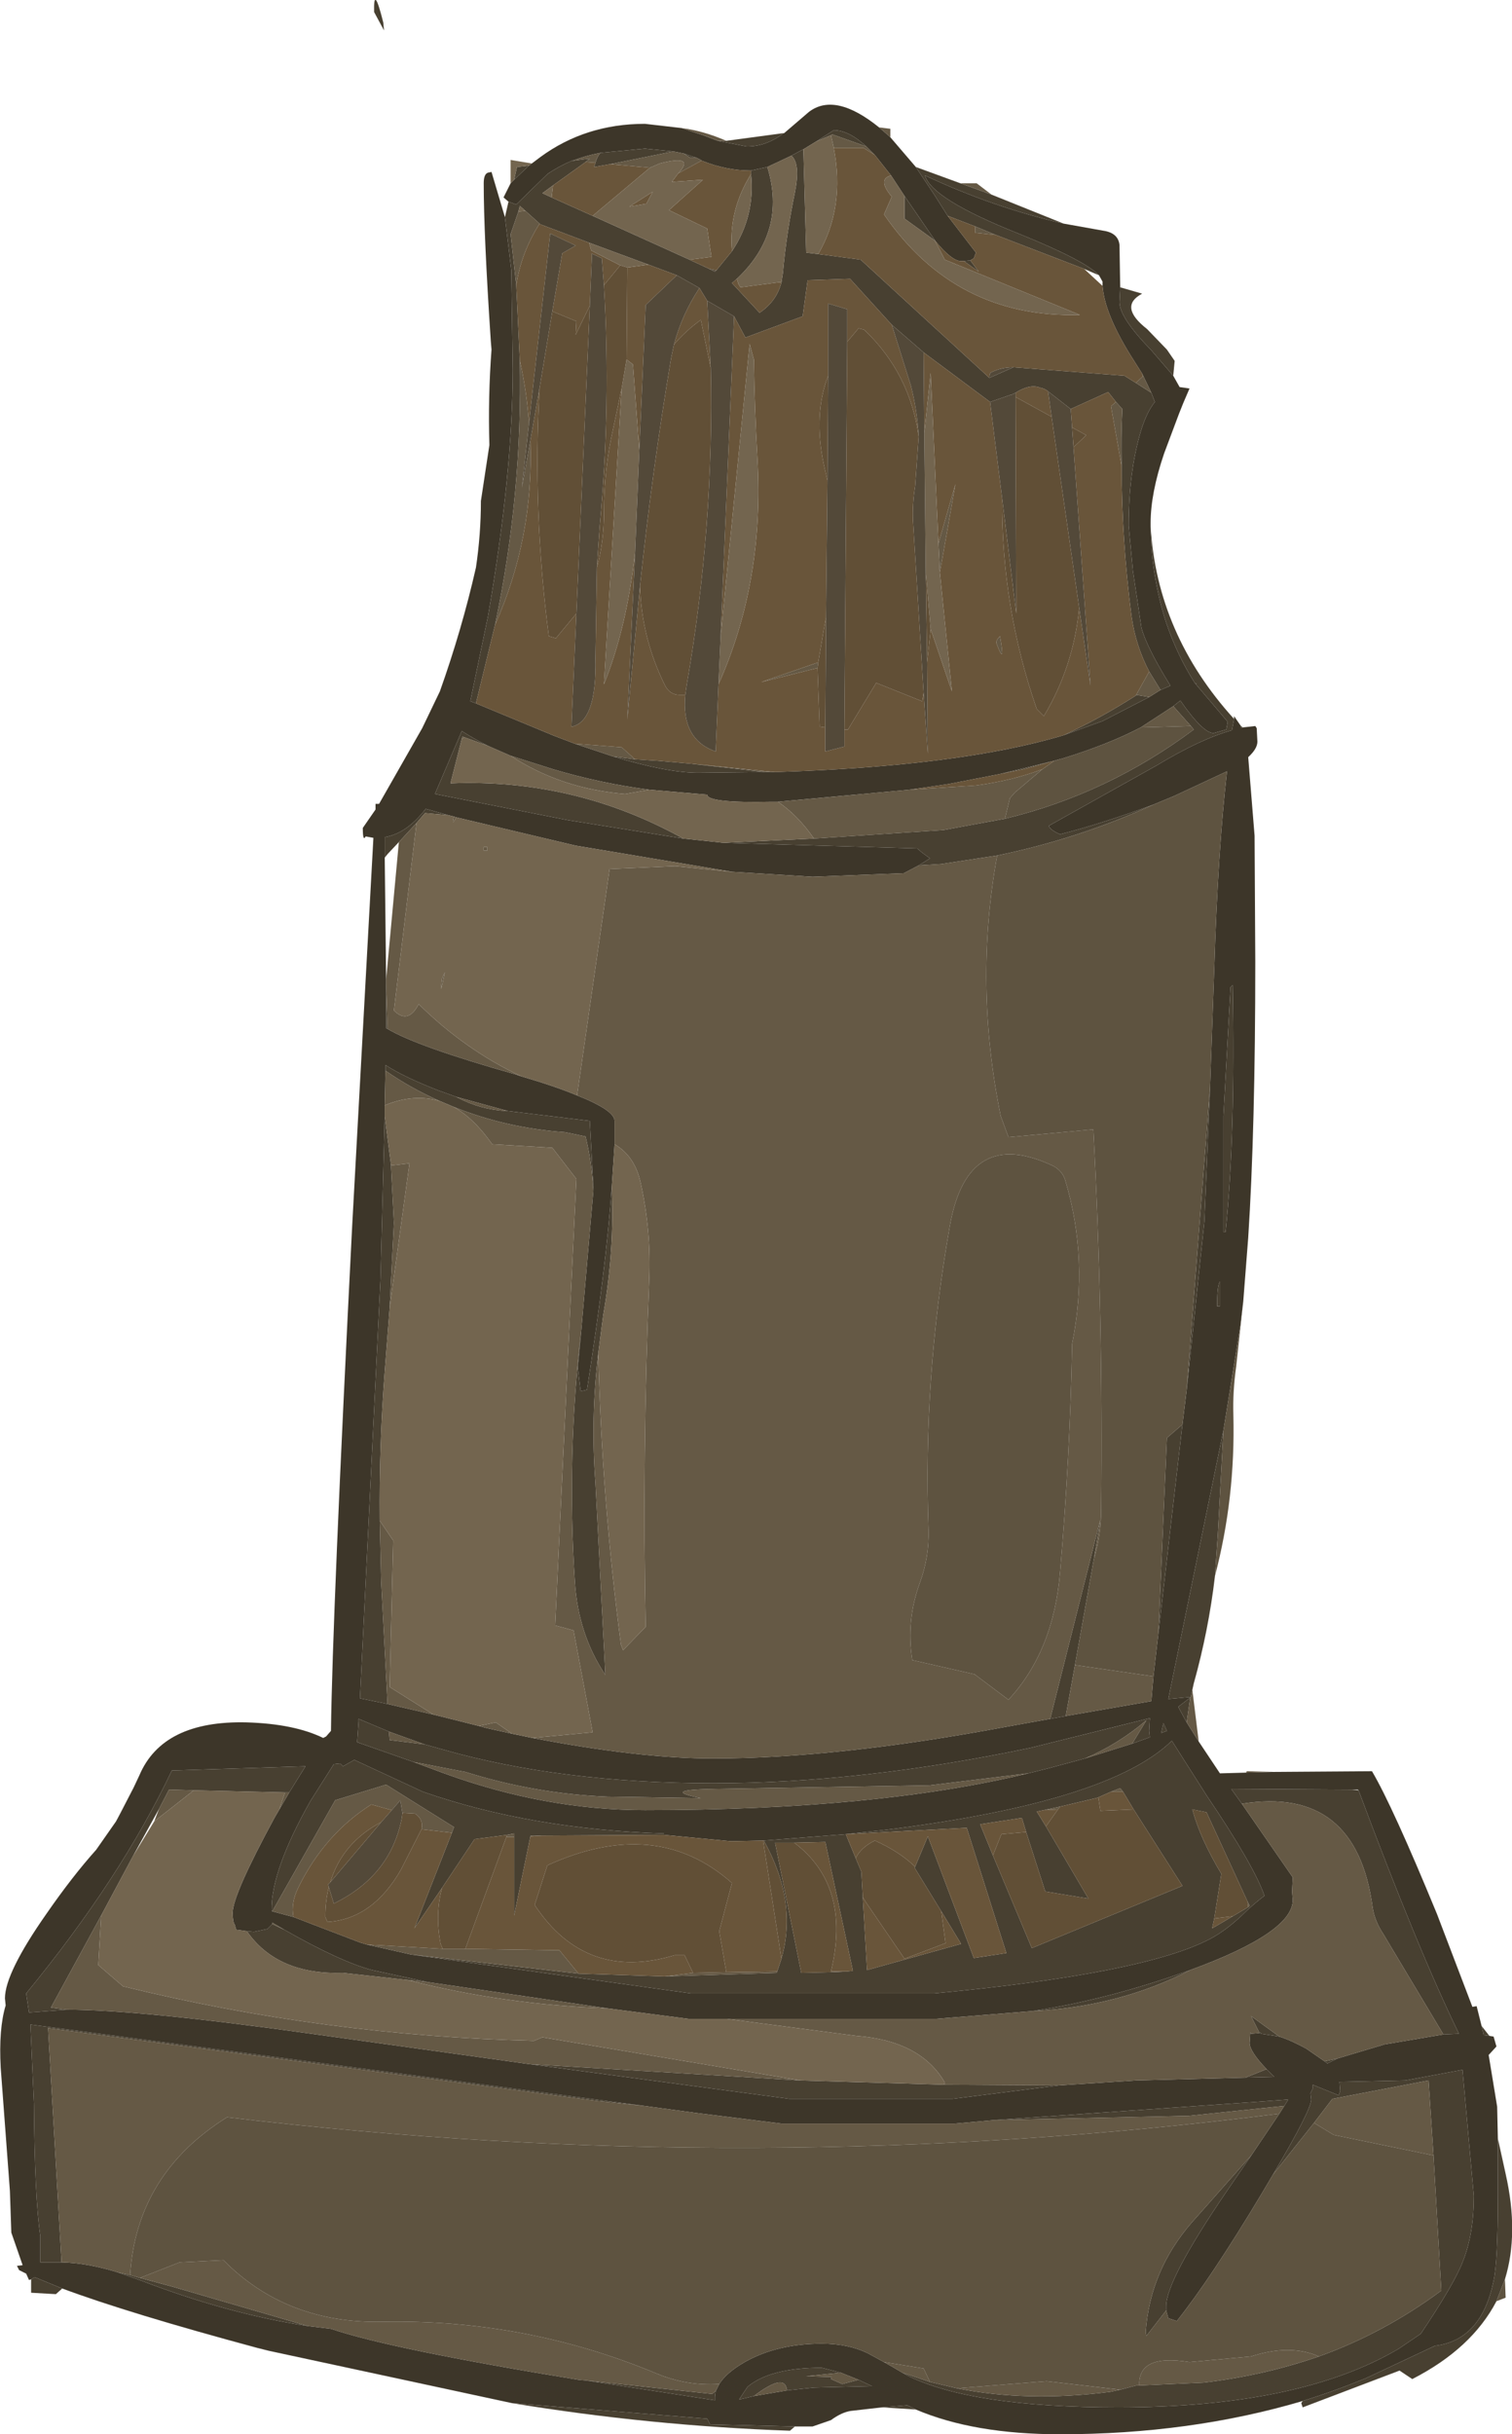 <?xml version="1.0" encoding="UTF-8" standalone="no"?>
<svg xmlns:ffdec="https://www.free-decompiler.com/flash" xmlns:xlink="http://www.w3.org/1999/xlink" ffdec:objectType="frame" height="172.0px" width="106.9px" xmlns="http://www.w3.org/2000/svg">
  <g transform="matrix(1.0, 0.0, 0.0, 1.0, 0.7, 0.0)">
    <use ffdec:characterId="1067" height="172.0" transform="matrix(1.0, 0.0, 0.0, 1.0, -0.7, 0.0)" width="106.9" xlink:href="#shape0"/>
  </g>
  <defs>
    <g id="shape0" transform="matrix(1.0, 0.0, 0.0, 1.0, 0.7, 0.0)">
      <path d="M78.5 20.3 L78.45 21.35 Q78.45 22.45 80.7 24.75 L82.25 26.55 82.7 27.35 83.4 27.45 82.95 28.5 82.65 29.25 81.6 32.05 Q80.65 34.85 80.65 36.95 L80.65 37.2 Q80.7 40.75 81.75 44.0 82.55 46.35 83.8 48.3 L83.9 48.3 83.85 48.35 86.1 51.0 86.0 51.55 85.1 51.8 Q84.35 51.8 82.75 49.5 L82.25 49.9 79.95 51.4 Q77.65 52.6 74.4 53.6 L74.2 53.65 73.85 53.75 69.95 54.7 66.35 55.4 64.3 55.7 63.6 55.8 54.3 56.65 53.85 56.65 Q49.3 56.75 49.3 56.15 L45.2 55.8 Q41.75 55.35 38.4 54.35 L35.4 53.4 33.8 52.7 Q32.7 52.15 31.95 51.65 L30.05 56.1 39.45 57.95 47.6 59.25 50.45 59.55 64.15 59.95 64.5 60.25 65.05 60.65 64.25 61.15 63.2 61.7 56.75 61.95 51.05 61.6 40.0 59.75 31.55 57.75 31.4 57.7 31.0 57.6 29.4 57.15 Q28.05 58.9 26.5 59.15 L26.5 60.6 26.6 69.2 26.6 69.5 26.6 72.65 26.7 72.7 Q28.8 73.95 35.7 75.9 L36.15 76.05 Q38.55 76.75 40.1 77.4 42.75 78.45 42.75 79.2 L42.75 80.85 42.55 83.9 Q42.15 89.6 40.8 98.2 L40.35 98.3 40.15 96.6 40.4 93.95 41.25 84.15 41.25 83.85 41.0 79.2 35.2 78.5 31.55 77.5 30.3 77.05 Q27.85 76.1 26.55 75.25 L26.55 75.65 26.5 78.1 26.5 78.9 26.2 90.4 24.75 120.0 26.7 120.4 29.95 121.15 33.15 121.95 33.7 122.1 35.5 122.5 36.95 122.8 Q44.5 124.25 49.7 124.25 58.5 124.25 70.5 122.0 L73.55 121.45 74.65 121.25 80.7 120.2 80.85 118.45 81.2 115.4 82.35 105.4 82.9 100.65 83.2 98.2 84.45 86.3 84.85 76.85 85.15 68.4 Q85.4 60.25 86.05 54.5 L82.3 56.25 80.85 56.85 Q77.2 58.2 74.25 58.95 73.55 58.65 73.45 58.35 L81.05 54.1 Q84.2 52.2 86.4 51.6 L86.55 50.8 86.55 50.6 87.0 51.25 87.05 51.45 87.15 51.4 88.05 51.3 88.15 51.45 88.2 52.4 Q88.2 52.9 87.55 53.5 L88.0 59.05 88.05 67.95 Q88.05 79.75 87.55 87.45 L87.2 91.95 87.0 93.65 85.8 101.05 81.9 120.05 83.5 119.9 83.45 119.95 82.6 120.6 83.2 121.7 84.05 123.05 85.55 125.3 85.6 125.3 87.4 125.25 89.25 125.2 96.3 125.15 Q97.75 127.6 100.9 135.25 L103.4 141.8 103.7 141.75 104.05 143.15 104.2 143.8 104.6 143.85 104.9 143.9 105.1 144.6 104.55 145.2 105.15 148.85 105.2 151.1 105.2 155.15 Q105.2 159.8 104.9 161.15 104.05 165.35 100.75 165.75 L95.85 168.05 Q93.65 168.95 91.4 169.65 83.45 172.0 74.25 172.0 68.15 172.0 64.05 170.25 L63.45 169.95 61.65 170.1 59.45 170.35 Q58.8 170.45 58.05 171.0 L56.75 171.45 55.5 171.45 49.5 171.3 49.3 170.9 35.5 169.8 18.3 166.1 17.5 165.9 Q8.4 163.45 3.7 161.7 L1.75 160.9 1.5 161.05 1.35 161.1 1.15 160.65 0.65 160.4 0.5 160.1 0.9 160.05 0.1 157.75 0.0 154.8 -0.65 146.1 Q-0.8 143.35 -0.3 141.7 L-0.35 141.2 Q-0.35 139.4 2.6 135.2 4.4 132.6 6.1 130.7 L7.5 128.7 7.8 128.15 8.75 126.3 9.15 125.45 Q10.8 121.55 16.75 121.7 20.1 121.8 22.15 122.8 L22.35 122.7 22.7 122.3 Q22.8 114.2 24.2 86.6 L25.7 59.2 25.15 59.1 Q24.95 59.5 24.95 58.5 L25.85 57.2 25.85 56.8 26.1 56.8 29.15 51.45 30.4 48.85 Q31.95 44.5 32.95 40.1 33.3 37.75 33.3 35.4 L33.9 31.45 Q33.8 28.05 34.05 24.7 L34.0 24.1 Q33.5 16.55 33.5 12.95 33.5 12.3 33.8 12.2 L34.05 12.15 35.0 15.35 35.45 19.1 35.55 26.1 Q35.55 33.45 33.8 43.55 L32.55 49.55 32.95 49.7 38.5 52.0 39.95 52.55 42.65 53.45 Q46.45 54.6 48.65 54.6 L53.4 54.55 54.1 54.55 Q67.15 54.15 74.5 51.95 L77.25 50.95 80.55 49.25 81.35 48.75 82.05 48.45 Q80.35 45.7 80.0 44.35 L79.4 40.35 79.1 37.15 Q79.1 33.35 79.95 30.5 80.35 29.15 80.95 28.4 L80.7 27.75 80.05 26.4 79.45 25.45 Q77.4 22.25 77.25 20.2 L77.25 19.9 77.0 19.45 Q76.0 18.4 71.3 16.5 65.15 14.05 64.7 12.4 69.5 14.65 74.5 15.8 L77.3 16.3 Q78.35 16.45 78.45 17.3 L78.5 20.3 M35.25 14.25 L34.9 13.95 35.4 12.95 35.65 12.7 36.7 11.7 36.9 11.55 37.5 11.1 Q40.7 8.75 44.9 8.75 L47.5 9.05 49.0 9.55 50.05 9.95 52.1 10.35 Q53.45 10.35 54.65 9.45 L54.75 9.4 56.5 7.9 Q58.35 6.5 61.45 9.0 L62.2 9.65 62.25 9.7 64.05 11.8 65.35 13.75 66.3 15.25 68.3 17.85 68.15 18.25 67.9 18.4 67.45 18.45 67.25 18.45 Q66.6 18.45 65.45 17.05 L63.25 13.85 62.3 12.4 61.15 10.95 60.55 10.35 Q59.3 9.2 58.25 9.2 L57.0 10.0 56.1 10.55 55.9 10.65 55.25 11.0 53.55 11.8 52.4 12.05 52.35 12.05 Q50.65 12.05 48.9 11.35 L48.85 11.3 48.55 11.15 47.65 10.85 46.9 10.7 44.9 10.5 41.75 10.8 Q40.7 11.0 39.8 11.35 L39.75 11.35 Q38.8 11.75 38.0 12.3 L35.8 14.45 35.25 14.25 M86.3 69.75 L85.8 78.85 85.8 87.05 85.95 87.05 Q86.65 80.3 86.45 69.6 L86.3 69.75 M85.35 92.3 L85.55 92.3 85.55 90.55 85.5 90.65 Q85.35 91.0 85.35 92.3 M79.35 123.2 L80.6 122.75 80.55 122.3 80.6 121.4 72.15 123.5 Q60.2 126.0 49.75 126.0 38.95 126.0 30.55 123.6 L29.3 123.25 26.8 122.35 24.65 121.45 24.65 121.5 24.65 121.65 24.55 123.1 28.55 124.5 30.7 125.3 Q37.85 127.9 44.9 127.9 61.25 127.9 72.0 125.3 L73.4 124.95 76.0 124.25 79.35 123.2 M53.3 130.05 L53.25 130.05 51.0 130.1 46.25 129.65 46.25 129.55 Q36.8 129.25 29.2 126.6 L24.35 124.35 23.55 124.8 23.35 124.6 22.9 124.65 21.25 127.25 Q18.45 132.2 18.5 135.0 L18.55 135.05 20.05 135.45 24.75 137.25 25.25 137.4 28.35 138.1 48.15 140.85 65.35 140.85 Q80.2 139.45 84.85 137.0 86.1 136.35 87.45 135.0 88.1 134.4 88.7 133.95 87.95 131.8 84.6 126.85 L82.15 123.0 Q77.7 127.35 61.85 129.3 L59.1 129.6 53.3 130.05 M50.7 142.65 L48.0 142.65 42.2 141.9 29.55 140.05 25.6 139.2 Q23.35 138.6 19.4 136.35 L18.55 135.85 18.55 135.9 18.55 135.95 18.2 136.3 17.25 136.5 16.75 136.45 16.0 136.35 15.9 136.0 Q15.75 135.8 15.75 135.15 15.75 133.9 18.7 128.45 L19.05 127.85 19.75 126.65 20.9 124.8 11.45 125.1 Q7.85 132.7 1.15 140.85 L1.35 142.2 4.0 142.0 Q9.15 142.0 21.3 143.7 L36.75 145.85 55.1 148.3 66.65 148.3 74.15 147.35 79.6 147.0 87.35 146.8 89.4 146.75 89.0 146.35 88.85 146.2 Q87.65 144.95 87.65 144.35 L87.7 143.6 87.75 143.7 88.35 143.65 88.4 143.6 88.45 143.7 89.75 143.9 Q90.55 144.15 91.65 144.75 L92.95 145.65 93.15 145.8 93.85 145.45 97.2 144.45 101.35 143.75 102.45 143.7 Q99.55 137.75 95.35 126.5 L95.3 126.45 94.9 126.45 86.35 126.4 86.85 127.1 87.1 127.45 90.7 132.65 90.65 133.65 90.7 134.25 Q90.7 136.55 83.45 139.2 L82.3 139.6 Q77.2 141.35 72.3 142.1 L65.45 142.65 50.7 142.65 M44.85 148.8 L1.45 143.05 1.7 148.65 Q1.75 155.3 2.15 158.0 L2.15 159.85 3.65 159.85 Q5.5 159.9 7.6 160.55 L9.3 161.15 Q15.45 163.5 21.05 164.35 L22.7 164.55 Q27.0 166.0 40.2 168.15 L40.75 168.2 49.85 169.6 49.85 169.35 49.9 168.95 50.15 168.45 Q50.65 167.65 51.95 166.9 54.25 165.6 57.4 165.6 59.3 165.6 60.7 166.3 L61.8 166.9 Q62.35 167.2 63.1 167.65 L63.45 167.85 Q68.0 170.1 78.35 170.1 91.2 170.1 98.2 165.95 L99.75 164.9 Q102.1 161.4 102.7 159.85 103.5 157.9 103.5 155.15 L102.7 146.25 98.65 147.0 94.0 147.1 94.05 147.75 93.95 148.05 92.1 147.3 92.1 147.6 91.95 147.9 92.0 148.35 Q92.0 149.1 89.3 153.65 L88.5 155.0 Q84.9 161.0 82.5 164.0 L81.9 163.8 81.75 163.25 81.75 162.95 Q81.75 161.1 86.05 154.8 L87.8 152.25 89.75 149.35 90.1 148.8 90.35 148.4 90.35 148.35 87.6 148.55 69.6 149.8 66.8 150.05 54.55 150.05 48.55 149.3 44.85 148.8 M54.95 168.9 L56.85 168.7 60.95 168.6 60.0 168.15 58.75 167.65 57.4 167.3 Q53.75 167.3 52.15 168.65 L51.55 169.55 52.6 169.3 54.95 168.9 M81.55 121.75 L81.4 122.45 81.8 122.3 81.55 121.75" fill="#3d3629" fill-rule="evenodd" stroke="none"/>
      <path d="M78.5 20.3 L80.05 20.75 Q78.35 21.65 80.4 23.25 L81.8 24.7 82.35 25.5 82.25 26.55 80.7 24.75 Q78.45 22.45 78.45 21.35 L78.5 20.3 M80.65 37.2 Q81.1 44.8 86.55 50.8 L86.4 51.6 Q84.2 52.2 81.05 54.1 L73.45 58.35 Q73.55 58.65 74.25 58.95 77.2 58.2 80.85 56.85 75.6 59.25 69.8 60.45 L65.85 61.05 64.25 61.15 65.05 60.65 64.5 60.25 64.15 59.95 50.45 59.55 56.85 59.25 66.0 58.65 70.35 57.85 Q77.6 56.1 83.7 51.55 L83.5 51.3 82.25 49.9 82.75 49.5 Q84.35 51.8 85.1 51.8 L86.0 51.55 86.1 51.0 83.85 48.35 83.9 48.3 83.8 48.3 Q82.55 46.35 81.75 44.0 80.7 40.75 80.65 37.2 M87.0 51.25 L87.15 51.4 87.05 51.45 87.0 51.25 M85.2 111.35 Q84.75 115.2 83.7 118.95 L83.6 119.4 83.5 119.9 81.9 120.05 85.8 101.05 85.4 108.45 85.2 111.35 M104.05 143.15 L104.6 143.85 104.2 143.8 104.05 143.15 M105.2 151.1 L105.75 153.6 Q106.7 157.8 105.7 161.05 L105.1 162.6 Q103.35 165.95 99.15 168.1 L98.25 167.5 91.4 170.1 91.3 169.8 91.4 169.65 Q93.65 168.95 95.85 168.05 L100.75 165.75 Q104.05 165.35 104.9 161.15 105.2 159.8 105.2 155.15 L105.2 151.1 M64.05 170.25 L61.65 170.1 63.45 169.95 64.05 170.25 M55.5 171.45 L55.15 171.75 Q45.2 171.4 35.5 169.8 L49.3 170.9 49.5 171.3 55.5 171.45 M3.7 161.7 L3.25 162.1 1.5 162.0 1.5 161.05 1.75 160.9 3.7 161.7 M7.5 128.7 L8.75 126.3 7.8 128.15 7.5 128.7 M35.0 15.35 L35.25 14.25 35.8 14.45 38.0 12.3 Q38.8 11.75 39.75 11.35 L39.8 11.35 39.85 11.35 41.0 11.2 40.7 11.45 38.4 13.1 37.65 13.65 38.3 13.95 41.2 15.25 48.05 18.35 49.45 19.0 49.85 19.2 49.95 19.1 51.05 17.75 Q52.7 15.3 52.4 12.3 L52.4 12.05 53.55 11.8 Q54.95 16.35 51.4 19.7 L51.05 20.0 53.0 22.1 Q54.2 21.3 54.55 19.95 L54.65 19.3 Q54.9 16.5 55.5 13.6 55.9 11.55 55.25 11.0 L55.9 10.65 56.1 10.55 56.3 17.85 57.15 17.95 60.15 18.35 69.25 26.7 70.95 25.95 78.8 26.55 79.6 27.05 80.7 27.75 80.95 28.4 Q80.35 29.15 79.95 30.5 79.1 33.35 79.1 37.15 L79.4 40.35 80.0 44.35 Q80.35 45.7 82.05 48.45 L81.35 48.75 80.55 47.45 Q79.6 45.65 79.3 43.55 78.6 38.1 78.6 32.95 78.55 30.9 78.65 28.9 L78.2 28.4 77.65 27.7 75.0 28.9 73.4 27.65 Q73.15 27.45 72.85 27.4 72.15 27.1 71.1 27.75 L70.8 27.9 70.75 27.9 69.3 28.4 64.6 24.9 62.35 22.95 59.4 19.7 56.4 19.8 56.05 22.35 52.0 23.85 51.2 22.35 49.3 21.25 48.75 20.35 47.15 19.45 45.15 18.7 40.95 17.15 37.5 15.85 37.45 15.8 36.45 14.9 36.05 14.55 35.95 14.95 35.4 16.55 35.8 20.15 36.05 25.45 Q36.25 34.9 34.3 44.15 L32.95 49.7 32.55 49.55 33.8 43.55 Q35.55 33.45 35.55 26.1 L35.45 19.1 35.0 15.35 M50.65 9.95 L54.75 9.4 54.65 9.45 Q53.45 10.35 52.1 10.35 L50.05 9.95 50.65 9.95 M64.05 11.8 L67.2 12.95 69.4 13.75 74.5 15.8 Q69.5 14.65 64.7 12.4 65.15 14.05 71.3 16.5 76.0 18.4 77.0 19.45 L75.95 19.0 69.7 16.6 68.25 16.0 66.3 15.25 65.35 13.75 64.05 11.8 M80.55 49.25 L77.25 50.95 74.5 51.95 Q77.1 50.75 79.6 49.15 L79.65 49.1 80.55 49.25 M53.4 54.55 L48.65 54.6 Q46.45 54.6 42.65 53.45 L44.2 53.65 45.75 53.75 48.05 53.95 53.4 54.55 M84.85 76.85 L84.45 86.3 83.2 98.2 84.85 76.85 M86.3 69.75 L86.45 69.6 Q86.65 80.3 85.95 87.05 L85.8 87.05 85.8 78.85 86.3 69.75 M82.9 100.65 L82.35 105.4 81.2 115.4 81.8 101.6 82.9 100.65 M74.65 121.25 L73.55 121.45 77.1 107.35 76.65 110.1 75.3 117.65 74.65 121.25 M26.7 120.4 L24.75 120.0 26.2 90.4 26.5 78.9 26.95 82.35 26.95 82.5 27.15 86.4 26.85 92.4 26.5 96.9 Q26.1 102.15 26.15 107.45 L26.25 111.75 26.7 120.4 M26.55 75.65 L26.55 75.25 Q27.85 76.1 30.3 77.05 L31.55 77.5 31.65 77.55 Q33.25 78.4 35.1 78.5 L35.2 78.5 41.0 79.2 41.25 83.85 41.25 84.15 Q41.15 82.15 40.7 80.3 L39.25 80.0 Q35.05 79.7 31.35 78.2 L30.4 77.8 Q28.35 76.9 26.55 75.65 M40.4 93.95 L40.15 96.6 40.35 98.3 40.8 98.2 Q42.15 89.6 42.55 83.9 42.75 88.35 41.95 92.9 L41.6 95.6 Q41.05 100.2 41.4 104.8 L42.1 118.35 Q40.2 115.5 39.95 111.85 39.35 102.85 40.4 93.95 M26.7 72.7 L26.6 72.65 26.6 69.5 26.7 72.7 M26.5 60.6 L26.5 59.15 Q28.05 58.9 29.4 57.15 L31.0 57.6 29.35 57.45 28.75 58.15 27.5 59.5 26.7 60.35 26.5 60.6 M85.35 92.3 Q85.35 91.0 85.5 90.65 L85.55 90.55 85.55 92.3 85.35 92.3 M67.45 18.45 L67.9 18.4 68.5 19.2 67.45 18.45 M65.45 17.05 L65.4 17.0 63.25 15.45 63.25 13.85 65.45 17.05 M57.0 10.0 L58.25 9.2 Q59.3 9.2 60.55 10.35 L58.15 9.5 58.05 9.55 57.0 10.0 M41.4 11.5 Q41.5 11.1 41.75 10.8 L44.9 10.5 46.9 10.7 42.45 11.6 41.3 11.8 41.4 11.5 M47.65 10.85 L48.55 11.15 48.1 11.15 47.65 10.85 M35.65 12.7 L35.85 11.8 36.7 11.7 35.65 12.7 M25.75 0.85 Q25.7 -1.2 26.4 1.6 L26.45 2.15 25.75 0.85 M32.15 52.1 L32.0 52.05 31.95 52.2 31.15 55.35 Q39.95 55.0 47.6 59.25 L39.45 57.95 30.05 56.1 31.95 51.65 Q32.7 52.15 33.8 52.7 L32.15 52.1 M69.95 54.7 L73.85 53.75 71.65 54.35 69.95 54.7 M79.35 123.2 L80.35 121.55 Q78.35 123.25 76.0 124.25 L73.4 124.95 72.0 125.3 65.0 126.15 50.0 126.4 Q46.0 126.45 48.6 127.0 L48.85 127.05 42.25 126.95 Q37.15 126.75 32.2 125.2 L28.55 124.5 24.55 123.1 24.65 121.65 24.65 121.5 24.65 121.45 26.8 122.35 26.85 122.95 29.3 123.25 30.55 123.6 Q38.95 126.0 49.75 126.0 60.2 126.0 72.15 123.5 L80.6 121.4 80.55 122.3 80.6 122.75 79.35 123.2 M54.55 138.4 Q55.7 134.35 53.3 130.05 L59.1 129.6 61.85 129.3 Q77.7 127.35 82.15 123.0 L84.6 126.85 Q87.95 131.8 88.7 133.95 88.1 134.4 87.45 135.0 86.1 136.35 84.85 137.0 80.2 139.45 65.35 140.85 L48.15 140.85 28.35 138.1 40.2 139.45 46.3 139.65 54.2 139.4 54.25 139.3 54.55 138.4 M18.55 135.05 L18.5 135.0 Q18.45 132.2 21.25 127.25 L22.9 124.65 23.35 124.6 23.55 124.8 24.35 124.35 29.2 126.6 Q36.8 129.25 46.25 129.55 L46.25 129.65 37.6 129.7 36.8 129.7 36.8 129.75 35.65 135.35 35.65 129.8 35.65 129.55 35.15 129.65 32.85 129.95 30.55 133.4 28.6 136.25 31.25 129.5 31.4 129.1 26.6 126.1 23.0 127.2 18.55 135.05 M55.45 130.2 L54.1 130.2 55.95 139.4 58.05 139.35 59.15 139.3 59.6 139.25 57.65 130.15 55.45 130.2 M59.8 131.3 L60.2 132.25 60.3 134.05 60.6 139.2 67.25 137.35 65.85 135.05 63.95 131.95 64.0 131.9 64.9 129.75 68.15 138.35 70.45 138.0 67.65 129.15 59.1 129.6 59.8 131.3 M28.1 139.9 L23.55 139.4 Q18.9 139.55 16.75 136.45 L17.25 136.5 18.2 136.3 18.55 135.95 19.4 136.35 Q23.35 138.6 25.6 139.2 L29.55 140.05 28.1 139.9 M19.45 126.65 L13.0 126.5 11.25 126.45 10.55 127.8 8.7 131.15 6.45 135.35 2.9 141.85 4.0 142.0 1.35 142.2 1.15 140.85 Q7.85 132.7 11.45 125.1 L20.9 124.8 19.75 126.65 19.45 126.65 M55.9 147.0 L66.05 147.3 74.15 147.35 66.65 148.3 55.1 148.3 36.75 145.85 55.9 147.0 M72.3 142.1 Q77.2 141.35 82.3 139.6 L83.45 139.2 Q78.4 141.8 72.3 142.1 M87.1 127.45 L86.85 127.1 86.35 126.4 94.9 126.45 95.35 126.5 Q99.55 137.75 102.45 143.7 L101.35 143.75 97.1 136.65 Q96.5 135.75 96.35 134.8 95.2 126.15 87.1 127.45 M93.85 145.45 L93.15 145.8 92.95 145.65 93.85 145.45 M89.75 143.9 L88.45 143.7 88.4 143.6 88.35 143.65 87.75 142.45 89.75 143.9 M88.85 146.2 L89.0 146.35 89.4 146.75 87.35 146.8 88.85 146.2 M76.95 127.0 L76.8 127.05 74.25 127.65 73.1 127.9 72.6 128.0 73.25 129.05 76.25 134.15 73.2 133.65 71.85 129.45 71.55 128.45 68.6 128.9 69.5 131.1 72.25 137.65 82.9 133.25 79.45 127.85 78.7 126.6 78.5 126.35 77.85 126.6 76.95 127.0 M3.65 159.85 L2.15 159.85 2.15 158.0 Q1.75 155.3 1.7 148.65 L1.45 143.05 44.85 148.8 41.55 148.45 2.7 143.3 3.65 159.85 M69.6 149.8 L87.6 148.55 90.35 148.35 90.35 148.4 90.1 148.8 83.35 149.5 69.6 149.8 M87.8 152.25 L86.05 154.8 Q81.75 161.1 81.75 162.95 L81.75 163.25 80.35 165.05 80.3 164.8 Q80.6 160.45 83.55 157.05 L87.8 152.25 M89.3 153.65 Q92.0 149.1 92.0 148.35 L91.95 147.9 92.1 147.6 92.1 147.3 93.95 148.05 94.05 147.75 94.0 147.1 98.65 147.0 102.7 146.25 103.5 155.15 Q103.5 157.9 102.7 159.85 102.1 161.4 99.75 164.9 L98.2 165.95 Q91.2 170.1 78.35 170.1 68.0 170.1 63.45 167.85 L63.1 167.65 65.05 168.3 66.95 168.75 Q71.95 169.75 77.8 169.0 L78.5 168.85 79.65 168.55 79.85 168.55 84.4 168.35 Q88.65 167.85 92.55 166.5 97.15 164.85 101.2 161.85 L100.65 152.3 100.3 147.0 93.5 148.3 92.2 150.0 89.3 153.65 M49.9 168.95 L49.85 169.35 49.85 169.6 40.75 168.2 49.65 169.15 49.9 168.95 M21.05 164.35 Q15.45 163.5 9.3 161.15 L7.6 160.55 8.5 160.75 9.2 160.95 11.6 161.6 21.05 164.35 M54.95 168.9 L54.9 168.7 Q54.65 167.75 52.6 169.3 L51.55 169.55 52.15 168.65 Q53.75 167.3 57.4 167.3 L58.75 167.65 56.3 167.9 58.1 167.95 58.05 168.1 58.85 168.45 60.0 168.15 60.95 168.6 56.85 168.7 54.95 168.9 M83.45 119.95 L83.2 121.7 82.6 120.6 83.45 119.95 M81.55 121.75 L81.8 122.3 81.4 122.45 81.55 121.75 M87.5 134.35 L84.6 128.05 83.6 127.85 Q84.15 129.9 85.65 132.4 L85.15 135.55 85.0 136.25 Q85.7 135.85 86.45 135.4 L87.55 134.75 87.65 134.65 87.5 134.35" fill="#484031" fill-rule="evenodd" stroke="none"/>
      <path d="M83.6 119.4 L84.05 123.05 83.2 121.7 83.45 119.95 83.5 119.9 83.6 119.4 M87.4 125.25 L87.45 125.15 89.25 125.2 87.4 125.25 M47.5 9.05 Q49.05 9.25 50.65 9.95 L50.05 9.95 49.0 9.55 47.5 9.05 M61.45 9.0 L62.25 9.1 62.25 9.7 62.2 9.65 61.45 9.0 M67.2 12.95 L68.35 12.95 69.4 13.75 67.2 12.95 M81.35 48.75 L80.55 49.25 79.65 49.1 79.6 49.15 80.55 47.45 81.35 48.75 M54.1 54.55 L53.4 54.55 48.05 53.95 54.1 54.55 M42.65 53.45 L39.95 52.55 43.25 52.8 44.2 53.65 42.65 53.45 M82.25 49.9 L83.5 51.3 79.95 51.4 82.25 49.9 M70.35 57.85 L66.0 58.65 56.85 59.25 Q55.7 57.6 54.3 56.65 L63.6 55.8 68.3 55.5 Q70.9 55.15 73.0 54.35 L71.05 56.0 70.7 56.4 70.35 57.85 M64.25 61.15 L65.85 61.05 69.8 60.45 Q68.15 69.5 70.05 78.85 L70.6 80.35 76.6 79.8 Q77.3 92.85 77.15 106.7 77.15 108.45 76.65 110.1 L77.1 107.35 73.55 121.45 70.5 122.0 Q58.5 124.25 49.7 124.25 44.5 124.25 36.95 122.8 L41.2 122.4 39.85 115.2 38.55 114.85 40.05 83.3 38.35 81.1 34.1 80.85 Q32.8 79.0 31.35 78.2 35.05 79.7 39.25 80.0 L40.7 80.3 Q41.15 82.15 41.25 84.15 L40.4 93.95 Q39.35 102.85 39.95 111.85 40.2 115.5 42.1 118.35 L41.4 104.8 Q41.05 100.2 41.6 95.6 41.85 105.95 43.2 116.2 L43.35 116.6 44.95 114.95 Q44.7 102.75 45.2 90.45 45.35 87.0 44.6 83.6 44.2 81.7 42.75 80.85 L42.75 79.2 Q42.75 78.45 40.1 77.4 L42.4 61.4 47.05 61.2 51.05 61.6 56.75 61.95 63.2 61.7 64.25 61.15 M80.85 118.45 L80.7 120.2 74.65 121.25 75.3 117.65 80.85 118.45 M35.5 122.5 L33.7 122.1 33.15 121.95 34.35 121.7 35.5 122.5 M29.95 121.15 L26.7 120.4 26.25 111.75 26.15 107.45 27.1 108.85 26.85 119.2 29.95 121.15 M26.5 78.1 L26.55 75.65 Q28.35 76.9 30.4 77.8 28.55 77.25 26.5 78.1 M31.55 77.5 L35.2 78.5 35.1 78.5 Q33.25 78.4 31.65 77.55 L31.55 77.5 M36.15 76.05 L35.7 75.9 Q28.8 73.95 26.7 72.7 L26.6 69.5 26.6 69.2 27.5 59.5 28.75 58.15 27.15 71.4 Q28.15 72.4 28.9 70.95 32.2 74.2 36.15 76.05 M31.4 57.7 L31.55 57.75 Q31.2 58.45 31.4 57.7 M61.15 10.95 L60.35 10.45 58.25 10.45 58.05 9.55 58.15 9.5 60.55 10.35 61.15 10.95 M79.6 27.05 L80.1 26.6 80.05 26.4 80.7 27.75 79.6 27.05 M69.7 16.6 L68.25 16.45 68.25 16.0 69.7 16.6 M40.7 11.45 L41.0 11.2 39.85 11.35 39.8 11.35 Q40.7 11.0 41.75 10.8 41.5 11.1 41.4 11.5 L40.7 11.45 M48.9 11.35 L47.25 12.25 Q48.5 10.9 45.95 11.55 L45.25 11.85 42.45 11.6 46.9 10.7 47.65 10.85 48.1 11.15 48.55 11.15 48.85 11.3 48.9 11.35 M37.45 15.8 Q36.15 17.85 35.8 20.15 L35.4 16.55 35.95 14.95 36.45 14.9 37.45 15.8 M36.05 25.45 Q36.55 27.7 36.7 29.9 L36.2 34.45 36.8 31.1 Q37.05 38.0 34.3 44.15 36.25 34.9 36.05 25.45 M78.2 28.4 L78.65 28.9 Q78.55 30.9 78.6 32.95 L77.85 28.7 78.2 28.4 M57.1 47.2 L53.1 48.2 57.15 46.8 57.1 47.2 M65.65 38.4 L66.85 34.2 65.75 40.45 65.65 38.4 M69.75 45.45 Q69.7 45.25 70.0 44.95 70.4 47.2 69.75 45.45 M32.15 52.1 L31.95 52.2 32.0 52.05 32.15 52.1 M33.5 60.1 L33.5 59.85 33.75 59.85 33.75 60.1 33.5 60.1 M35.4 53.4 L38.4 54.35 Q41.75 55.35 45.2 55.8 L43.5 56.1 Q39.0 55.75 35.4 53.4 M30.55 69.15 L30.75 68.7 Q30.35 70.75 30.55 69.15 M26.95 82.35 L28.25 82.2 26.85 92.4 27.15 86.4 26.95 82.5 26.95 82.35 M73.8 82.4 Q67.7 79.5 66.45 86.65 64.55 97.4 64.95 108.1 65.0 110.0 64.35 111.8 63.35 114.5 63.8 117.3 L68.2 118.3 70.6 120.1 Q73.8 116.65 74.25 111.05 74.95 102.95 75.1 94.95 76.3 89.0 74.6 83.35 74.4 82.75 73.8 82.4 M76.0 124.25 Q78.35 123.25 80.35 121.55 L79.35 123.2 76.0 124.25 M29.3 123.25 L26.85 122.95 26.8 122.35 29.3 123.25 M28.55 124.5 L32.2 125.2 Q37.15 126.75 42.25 126.95 L48.85 127.05 48.6 127.0 Q46.0 126.45 50.0 126.4 L65.0 126.15 72.0 125.3 Q61.25 127.9 44.9 127.9 37.85 127.9 30.7 125.3 L28.55 124.5 M28.35 138.1 L25.25 137.4 30.6 137.7 32.2 137.7 38.85 137.8 40.2 139.45 28.35 138.1 M20.05 135.45 L18.55 135.05 23.0 127.2 26.6 126.1 31.4 129.1 31.25 129.5 29.1 129.25 Q29.25 128.55 28.65 128.15 L27.8 128.1 27.75 128.1 27.6 127.2 27.0 127.9 25.55 127.5 Q22.25 129.6 20.4 133.35 19.85 134.45 20.05 135.45 M59.15 139.3 L58.05 139.35 58.05 139.3 59.15 139.3 M42.2 141.9 Q34.95 141.65 28.1 139.9 L29.55 140.05 42.2 141.9 M19.05 127.85 L19.45 126.65 19.75 126.65 19.05 127.85 M13.0 126.5 L10.2 128.7 10.55 127.8 11.25 126.45 13.0 126.5 M6.45 135.35 L6.25 138.85 8.0 140.35 Q22.3 143.85 37.05 144.2 L37.65 143.95 55.9 147.0 36.75 145.85 21.3 143.7 Q9.15 142.0 4.0 142.0 L2.9 141.85 6.45 135.35 M66.05 147.3 L66.1 147.15 Q64.4 144.2 59.85 143.85 L50.7 142.65 65.45 142.65 72.3 142.1 Q78.4 141.8 83.45 139.2 90.7 136.55 90.7 134.25 L90.65 133.65 90.7 132.65 87.1 127.45 Q95.2 126.15 96.35 134.8 96.5 135.75 97.1 136.65 L101.35 143.75 97.2 144.45 93.85 145.45 92.95 145.65 91.65 144.75 Q90.55 144.15 89.75 143.9 L87.75 142.45 88.35 143.65 87.75 143.7 87.7 143.6 87.65 144.35 Q87.65 144.95 88.85 146.2 L87.35 146.8 79.6 147.0 74.15 147.35 66.05 147.3 M46.3 139.65 L48.3 139.4 50.65 139.35 54.25 139.3 54.2 139.4 46.3 139.65 M74.25 127.65 L74.1 127.85 73.1 127.9 74.25 127.65 M78.7 126.6 L77.85 126.6 78.5 126.35 78.7 126.6 M18.55 135.95 L18.55 135.9 18.55 135.85 19.4 136.35 18.55 135.95 M3.65 159.85 L2.7 143.3 41.55 148.45 44.85 148.8 48.55 149.3 54.55 150.05 66.8 150.05 69.6 149.8 83.35 149.5 90.1 148.8 89.75 149.35 Q52.75 154.05 15.35 149.6 8.95 153.6 8.5 160.75 L7.6 160.55 Q5.5 159.9 3.65 159.85 M63.1 167.65 Q62.35 167.2 61.8 166.9 L64.6 167.35 65.05 168.3 63.1 167.65 M50.15 168.45 L49.9 168.95 49.65 169.15 40.75 168.2 40.2 168.15 Q27.0 166.0 22.7 164.55 L21.05 164.35 11.6 161.6 9.2 160.95 12.0 159.85 15.1 159.7 Q19.55 164.2 26.35 164.05 36.45 163.85 45.7 167.7 47.85 168.6 50.15 168.45 M37.6 129.7 L36.8 129.75 36.8 129.7 37.6 129.7 M35.65 129.8 L35.1 129.8 35.15 129.65 35.65 129.55 35.65 129.8 M78.5 168.85 L77.8 169.0 Q71.95 169.75 66.95 168.75 L73.3 168.25 78.5 168.85 M52.6 169.3 Q54.65 167.75 54.9 168.7 L54.95 168.9 52.6 169.3 M60.0 168.15 L58.85 168.45 58.05 168.1 58.1 167.95 56.3 167.9 58.75 167.65 60.0 168.15 M87.5 134.35 L87.65 134.65 87.55 134.75 87.5 134.35 M92.2 150.0 L93.5 148.3 100.3 147.0 100.65 152.3 93.6 150.85 92.2 150.0 M92.55 166.5 Q88.65 167.85 84.4 168.35 L79.85 168.55 Q79.75 166.3 83.4 166.9 L87.75 166.5 Q90.5 165.6 92.55 166.5" fill="#655945" fill-rule="evenodd" stroke="none"/>
      <path d="M87.2 91.95 L86.7 96.55 Q86.45 98.35 86.5 99.95 86.65 105.85 85.2 111.35 L85.4 108.45 85.8 101.05 87.0 93.65 87.2 91.95 M105.7 161.05 L105.75 162.35 105.1 162.6 105.7 161.05 M83.5 51.3 L83.7 51.55 Q77.6 56.1 70.35 57.85 L70.7 56.4 71.05 56.0 73.0 54.35 73.85 53.75 74.2 53.65 74.4 53.6 Q77.65 52.6 79.95 51.4 L83.5 51.3 M69.8 60.45 Q75.6 59.25 80.85 56.85 L82.3 56.25 86.05 54.5 Q85.4 60.25 85.15 68.4 L84.85 76.85 83.2 98.2 82.9 100.65 81.8 101.6 81.2 115.4 80.85 118.45 75.3 117.65 76.65 110.1 Q77.15 108.45 77.15 106.7 77.3 92.85 76.6 79.8 L70.6 80.35 70.05 78.85 Q68.15 69.5 69.8 60.45 M73.8 82.4 Q74.4 82.75 74.6 83.35 76.3 89.0 75.1 94.95 74.95 102.95 74.25 111.05 73.8 116.65 70.6 120.1 L68.2 118.3 63.8 117.3 Q63.35 114.5 64.35 111.8 65.0 110.0 64.95 108.1 64.55 97.4 66.45 86.65 67.7 79.5 73.8 82.4 M89.75 149.35 L87.8 152.25 83.55 157.05 Q80.6 160.45 80.3 164.8 L80.35 165.05 81.75 163.25 81.9 163.8 82.5 164.0 Q84.9 161.0 88.5 155.0 L89.3 153.65 92.2 150.0 93.6 150.85 100.65 152.3 101.2 161.85 Q97.15 164.85 92.55 166.5 90.5 165.6 87.75 166.5 L83.4 166.9 Q79.75 166.3 79.85 168.55 L79.65 168.55 78.5 168.85 73.3 168.25 66.95 168.75 65.05 168.3 64.6 167.35 61.8 166.9 60.7 166.3 Q59.3 165.6 57.4 165.6 54.25 165.6 51.95 166.9 50.65 167.65 50.15 168.45 47.85 168.6 45.7 167.7 36.45 163.85 26.35 164.05 19.55 164.2 15.1 159.7 L12.0 159.85 9.2 160.95 8.5 160.75 Q8.95 153.6 15.35 149.6 52.75 154.05 89.75 149.35" fill="#5e5340" fill-rule="evenodd" stroke="none"/>
      <path d="M74.5 51.95 Q67.15 54.15 54.1 54.55 L48.05 53.95 45.75 53.75 44.2 53.65 43.25 52.8 39.95 52.55 38.5 52.0 32.95 49.7 34.3 44.15 Q37.05 38.0 36.8 31.1 L37.45 27.4 Q36.95 36.05 38.1 44.95 L38.6 45.1 40.05 43.35 39.7 51.35 Q41.5 51.0 41.4 46.5 L41.5 40.1 Q42.0 38.3 42.0 36.15 42.0 33.15 42.65 30.3 L43.25 27.45 42.0 48.35 Q43.6 44.4 44.2 39.05 L43.65 50.85 44.55 41.4 Q44.65 45.05 46.3 48.4 46.65 49.1 47.35 49.1 L47.75 49.1 Q47.45 52.25 49.9 53.1 L50.1 48.35 Q53.35 41.1 52.85 32.4 52.65 28.9 52.6 25.4 L52.3 24.3 50.25 44.95 51.2 22.35 52.0 23.85 56.05 22.35 56.4 19.8 59.4 19.7 62.35 22.95 63.7 27.25 Q64.15 29.0 64.25 30.85 63.65 26.4 60.4 23.3 L60.0 23.2 59.2 24.15 59.2 21.85 57.85 21.45 57.85 26.55 Q56.8 29.3 57.55 32.85 L57.8 33.95 57.7 43.65 57.55 44.45 57.15 46.8 53.1 48.2 57.1 47.2 57.25 51.35 57.65 51.4 57.65 53.1 59.0 52.75 59.0 51.55 59.25 51.55 61.25 48.25 64.5 49.55 64.6 48.95 64.9 53.25 64.85 46.8 65.1 44.45 66.6 48.85 65.75 40.45 66.85 34.2 65.65 38.4 65.1 26.35 64.65 30.6 64.6 24.9 69.3 28.4 70.15 35.2 Q70.1 42.9 72.6 50.1 L73.1 50.6 Q75.2 47.1 75.6 42.95 L76.4 48.45 75.2 31.6 76.1 30.75 75.1 30.2 75.0 28.9 77.65 27.7 78.2 28.4 77.85 28.7 78.6 32.95 Q78.6 38.1 79.3 43.55 79.6 45.65 80.55 47.45 L79.6 49.15 Q77.1 50.75 74.5 51.95 M67.9 18.4 L68.15 18.25 68.3 17.85 66.3 15.25 68.25 16.0 68.25 16.45 69.7 16.6 75.95 19.0 77.25 20.2 Q77.4 22.25 79.45 25.45 L80.05 26.4 80.1 26.6 79.6 27.05 78.8 26.55 70.95 25.95 Q70.1 25.95 69.4 26.3 69.25 26.35 69.25 26.7 L60.15 18.35 57.15 17.95 Q59.05 14.7 58.25 10.45 L60.35 10.45 61.15 10.95 62.3 12.4 Q61.3 12.65 62.35 13.9 L61.8 15.15 Q66.85 22.5 75.65 22.25 L66.1 18.35 65.4 17.0 65.45 17.05 Q66.6 18.45 67.25 18.45 L67.45 18.45 68.5 19.2 67.9 18.4 M52.4 12.05 L52.4 12.3 Q50.8 14.85 51.05 17.75 L49.95 19.1 49.45 19.0 48.05 18.35 49.6 18.15 49.3 16.15 46.6 14.85 49.0 12.7 46.8 12.85 47.25 12.25 48.9 11.35 Q50.65 12.05 52.35 12.05 L52.4 12.05 M41.2 15.25 L38.3 13.95 38.4 13.1 40.7 11.45 41.4 11.5 41.3 11.8 42.45 11.6 45.25 11.85 41.2 15.25 M43.8 14.6 L45.45 13.55 45.0 14.4 43.8 14.6 M42.0 20.15 L41.85 18.25 41.1 17.9 41.15 18.0 41.0 21.6 40.0 23.65 40.05 22.7 38.35 22.0 39.05 17.9 40.0 17.35 38.2 16.5 36.7 29.9 Q36.55 27.7 36.05 25.45 L35.8 20.15 Q36.15 17.85 37.45 15.8 L37.5 15.85 40.95 17.15 41.1 17.7 43.15 18.75 42.0 20.15 M43.65 18.9 L45.15 18.7 47.15 19.45 44.95 21.55 44.5 31.8 44.05 25.75 43.6 25.4 43.65 18.9 M48.75 20.35 L49.3 21.25 49.55 26.0 48.85 22.6 Q47.75 23.4 46.95 24.35 47.5 22.25 48.75 20.35 M71.1 27.75 Q72.15 27.1 72.85 27.4 73.15 27.45 73.4 27.65 L73.65 29.45 71.1 28.05 71.1 27.75 M54.55 19.95 Q54.2 21.3 53.0 22.1 L51.05 20.0 51.4 19.7 51.5 20.05 51.65 20.3 54.35 19.95 54.55 19.95 M69.75 45.45 Q70.4 47.2 70.0 44.95 69.7 45.25 69.75 45.45 M63.6 55.8 L64.3 55.7 66.35 55.4 69.95 54.7 71.65 54.35 73.85 53.75 73.0 54.35 Q70.9 55.15 68.3 55.5 L63.6 55.8 M53.25 130.05 L54.55 138.4 54.25 139.3 50.65 139.35 50.15 136.45 51.05 133.05 Q45.7 128.3 38.0 131.8 L37.1 134.6 Q40.7 140.05 47.0 138.15 L47.7 138.15 48.3 139.4 46.3 139.65 40.2 139.45 38.85 137.8 32.2 137.7 35.1 129.8 35.65 129.8 35.65 135.35 36.8 129.75 37.6 129.7 46.25 129.65 51.0 130.1 53.25 130.05 M25.25 137.4 L24.75 137.25 20.05 135.45 Q19.85 134.45 20.4 133.35 22.25 129.6 25.55 127.5 L27.0 127.9 26.25 128.75 Q23.5 130.2 22.65 133.0 L22.5 133.15 22.55 133.35 Q22.3 134.3 22.3 135.45 L22.45 135.8 Q25.65 135.6 27.65 132.1 L29.1 129.25 31.25 129.5 28.6 136.25 30.55 133.4 Q30.05 135.25 30.45 137.35 L30.6 137.7 25.25 137.4 M55.45 130.2 L57.65 130.15 59.6 139.25 59.15 139.3 58.05 139.3 Q59.5 133.25 55.45 130.2 M59.8 131.3 L59.1 129.6 67.65 129.15 70.45 138.0 68.15 138.35 64.9 129.75 64.0 131.9 Q62.85 130.8 61.15 130.05 60.15 130.55 59.8 131.3 M65.85 135.05 L67.25 137.35 60.6 139.2 60.3 134.05 60.55 134.45 63.25 138.4 66.15 137.3 65.85 135.05 M79.45 127.85 L77.1 127.95 76.95 127.0 77.85 126.6 78.7 126.6 79.45 127.85 M74.1 127.85 L73.25 129.05 72.6 128.0 73.1 127.9 74.1 127.85 M71.85 129.45 L70.1 129.6 69.5 131.1 68.6 128.9 71.55 128.45 71.85 129.45 M27.75 128.15 L27.75 128.1 27.8 128.1 27.75 128.15 M86.45 135.4 Q85.7 135.85 85.0 136.25 L85.15 135.55 86.45 135.4" fill="#69553a" fill-rule="evenodd" stroke="none"/>
      <path d="M35.4 12.95 L35.4 11.3 36.9 11.55 36.7 11.7 35.85 11.8 35.65 12.7 35.4 12.95 M56.85 59.25 L50.45 59.55 47.6 59.25 Q39.95 55.0 31.15 55.35 L31.95 52.2 32.15 52.1 33.8 52.7 35.4 53.4 Q39.0 55.75 43.5 56.1 L45.2 55.8 49.3 56.15 Q49.3 56.75 53.85 56.65 L54.3 56.65 Q55.7 57.6 56.85 59.25 M36.95 122.8 L35.5 122.5 34.35 121.7 33.15 121.95 29.95 121.15 26.85 119.2 27.1 108.85 26.15 107.45 Q26.1 102.15 26.5 96.9 L26.85 92.4 28.25 82.2 26.95 82.35 26.5 78.9 26.5 78.1 Q28.55 77.25 30.4 77.8 L31.35 78.2 Q32.8 79.0 34.1 80.85 L38.35 81.1 40.05 83.3 38.55 114.85 39.85 115.2 41.2 122.4 36.95 122.8 M42.55 83.9 L42.75 80.85 Q44.2 81.7 44.6 83.6 45.35 87.0 45.2 90.45 44.7 102.75 44.95 114.95 L43.35 116.6 43.2 116.2 Q41.85 105.95 41.6 95.6 L41.95 92.9 Q42.75 88.35 42.55 83.9 M40.1 77.4 Q38.55 76.75 36.15 76.05 32.2 74.2 28.9 70.95 28.15 72.4 27.15 71.4 L28.75 58.15 29.35 57.45 31.0 57.6 31.4 57.7 Q31.2 58.45 31.55 57.75 L40.0 59.75 51.05 61.6 47.05 61.2 42.4 61.4 40.1 77.4 M65.4 17.0 L66.1 18.35 75.65 22.25 Q66.85 22.5 61.8 15.15 L62.35 13.9 Q61.3 12.65 62.3 12.4 L63.25 13.85 63.25 15.45 65.4 17.0 M58.25 10.45 Q59.05 14.7 57.15 17.95 L56.3 17.85 56.1 10.55 57.0 10.0 58.05 9.55 58.25 10.45 M52.4 12.3 Q52.7 15.3 51.05 17.75 50.8 14.85 52.4 12.3 M48.05 18.35 L41.2 15.25 45.25 11.85 45.95 11.55 Q48.5 10.9 47.25 12.25 L46.8 12.85 49.0 12.7 46.6 14.85 49.3 16.15 49.6 18.15 48.05 18.35 M38.3 13.95 L37.65 13.65 38.4 13.1 38.3 13.95 M53.55 11.8 L55.25 11.0 Q55.9 11.55 55.5 13.6 54.9 16.5 54.65 19.3 L54.55 19.95 54.35 19.95 51.65 20.3 51.5 20.05 51.4 19.7 Q54.95 16.35 53.55 11.8 M43.8 14.6 L45.0 14.4 45.45 13.55 43.8 14.6 M43.15 18.75 L41.1 17.7 40.95 17.15 45.15 18.7 43.65 18.9 43.15 18.75 M43.6 25.4 L44.05 25.75 44.5 31.8 44.2 39.05 Q43.6 44.4 42.0 48.35 L43.25 27.45 43.6 25.4 M50.25 44.95 L52.3 24.3 52.6 25.4 Q52.65 28.9 52.85 32.4 53.35 41.1 50.1 48.35 L50.25 44.95 M64.65 30.6 L65.1 26.35 65.65 38.4 65.75 40.45 66.6 48.85 65.1 44.45 64.75 40.4 64.65 30.6 M35.95 14.95 L36.05 14.55 36.45 14.9 35.95 14.95 M33.5 60.1 L33.75 60.1 33.75 59.85 33.5 59.85 33.5 60.1 M30.55 69.15 Q30.35 70.75 30.75 68.7 L30.55 69.15 M42.2 141.9 L48.0 142.65 50.7 142.65 59.85 143.85 Q64.4 144.2 66.1 147.15 L66.05 147.3 55.9 147.0 37.65 143.95 37.05 144.2 Q22.3 143.85 8.0 140.35 L6.25 138.85 6.45 135.35 8.7 131.15 10.2 128.7 13.0 126.5 19.45 126.65 19.05 127.85 18.7 128.45 Q15.75 133.9 15.75 135.15 15.75 135.8 15.9 136.0 L16.0 136.35 16.75 136.45 Q18.9 139.55 23.55 139.4 L28.1 139.9 Q34.95 141.65 42.2 141.9" fill="#73654f" fill-rule="evenodd" stroke="none"/>
      <path d="M69.25 26.7 Q69.25 26.35 69.4 26.3 70.1 25.95 70.95 25.95 L69.25 26.7 M49.95 19.1 L49.85 19.2 49.45 19.0 49.95 19.1 M41.0 21.6 L41.15 18.0 41.1 17.9 41.85 18.25 42.0 20.15 Q42.5 28.7 41.7 37.2 L41.5 40.1 41.4 46.5 Q41.5 51.0 39.7 51.35 L40.05 43.35 41.0 21.6 M36.7 29.9 L38.2 16.5 40.0 17.35 39.05 17.9 38.35 22.0 37.45 27.4 36.8 31.1 36.2 34.45 36.7 29.9 M44.5 31.8 L44.95 21.55 47.15 19.45 48.75 20.35 Q47.5 22.25 46.95 24.35 L46.75 25.3 Q45.4 33.3 44.55 41.4 L43.65 50.85 44.2 39.05 44.5 31.8 M49.55 26.0 L49.3 21.25 51.2 22.35 50.25 44.95 50.1 48.35 49.9 53.1 Q47.45 52.25 47.75 49.1 L47.85 48.4 Q49.8 37.2 49.55 26.0 M62.35 22.95 L64.6 24.9 64.65 30.6 64.75 40.4 64.85 46.8 64.9 53.25 64.6 48.95 63.85 36.8 Q63.8 35.6 64.0 34.35 L64.25 30.85 Q64.15 29.0 63.7 27.25 L62.35 22.95 M69.3 28.4 L70.75 27.9 70.8 27.9 71.1 27.75 71.1 28.05 71.15 43.35 70.15 35.2 69.3 28.4 M73.4 27.65 L75.0 28.9 75.1 30.2 75.2 31.6 76.4 48.45 75.6 42.95 73.65 29.45 73.4 27.65 M59.2 24.15 L59.0 51.55 59.0 52.75 57.65 53.1 57.65 51.4 57.7 43.65 57.8 33.95 57.85 26.55 57.85 21.45 59.2 21.85 59.2 24.15 M27.75 128.1 L27.75 128.15 27.7 128.5 Q26.9 132.55 22.9 134.5 L22.55 133.35 22.5 133.15 22.65 133.0 26.25 128.75 27.0 127.9 27.6 127.2 27.75 128.1" fill="#534939" fill-rule="evenodd" stroke="none"/>
      <path d="M42.0 20.15 L43.15 18.75 43.65 18.9 43.6 25.4 43.25 27.45 42.65 30.3 Q42.0 33.15 42.0 36.15 42.0 38.3 41.5 40.1 L41.7 37.2 Q42.5 28.7 42.0 20.15 M38.35 22.0 L40.05 22.7 40.0 23.65 41.0 21.6 40.05 43.35 38.6 45.1 38.1 44.95 Q36.95 36.05 37.45 27.4 L38.35 22.0 M46.95 24.35 Q47.75 23.4 48.85 22.6 L49.55 26.0 Q49.8 37.2 47.85 48.4 L47.75 49.1 47.35 49.1 Q46.65 49.1 46.3 48.4 44.65 45.05 44.55 41.4 45.4 33.3 46.75 25.3 L46.95 24.35 M59.2 24.15 L60.0 23.2 60.4 23.3 Q63.65 26.4 64.25 30.85 L64.0 34.35 Q63.8 35.6 63.85 36.8 L64.6 48.95 64.5 49.55 61.25 48.25 59.25 51.55 59.0 51.55 59.2 24.15 M57.8 33.95 L57.55 32.85 Q56.8 29.3 57.85 26.55 L57.8 33.95 M57.7 43.65 L57.65 51.4 57.25 51.35 57.1 47.2 57.15 46.8 57.55 44.45 57.7 43.65 M75.1 30.2 L76.1 30.75 75.2 31.6 75.1 30.2 M75.6 42.95 Q75.2 47.1 73.1 50.6 L72.6 50.1 Q70.1 42.9 70.15 35.2 L71.15 43.35 71.1 28.05 73.65 29.45 75.6 42.95 M65.1 44.45 L64.85 46.8 64.75 40.4 65.1 44.45 M53.25 130.05 L53.3 130.05 Q55.7 134.35 54.55 138.4 L53.25 130.05 M58.05 139.35 L55.95 139.4 54.1 130.2 55.45 130.2 Q59.5 133.25 58.05 139.3 L58.05 139.35 M60.3 134.05 L60.2 132.25 59.8 131.3 Q60.15 130.55 61.15 130.05 62.85 130.8 64.0 131.9 L63.95 131.95 65.85 135.05 66.15 137.3 63.25 138.4 60.55 134.45 60.3 134.05 M50.65 139.35 L48.3 139.4 47.7 138.15 47.0 138.15 Q40.7 140.05 37.1 134.6 L38.0 131.8 Q45.7 128.3 51.05 133.05 L50.15 136.45 50.65 139.35 M76.95 127.0 L77.1 127.95 79.45 127.85 82.9 133.25 72.25 137.65 69.5 131.1 70.1 129.6 71.85 129.45 73.2 133.65 76.25 134.15 73.25 129.05 74.1 127.85 74.25 127.65 76.8 127.05 76.95 127.0 M35.1 129.8 L32.2 137.7 30.6 137.7 30.45 137.35 Q30.05 135.25 30.55 133.4 L32.85 129.95 35.15 129.65 35.1 129.8 M26.25 128.75 L22.65 133.0 Q23.5 130.2 26.25 128.75 M22.55 133.35 L22.9 134.5 Q26.9 132.55 27.7 128.5 L27.75 128.15 27.8 128.1 28.65 128.15 Q29.25 128.55 29.1 129.25 L27.65 132.1 Q25.65 135.6 22.45 135.8 L22.3 135.45 Q22.3 134.3 22.55 133.35 M85.15 135.55 L85.65 132.4 Q84.15 129.9 83.6 127.85 L84.6 128.05 87.5 134.35 87.55 134.75 86.45 135.4 85.15 135.55" fill="#614f36" fill-rule="evenodd" stroke="none"/>
    </g>
  </defs>
</svg>
